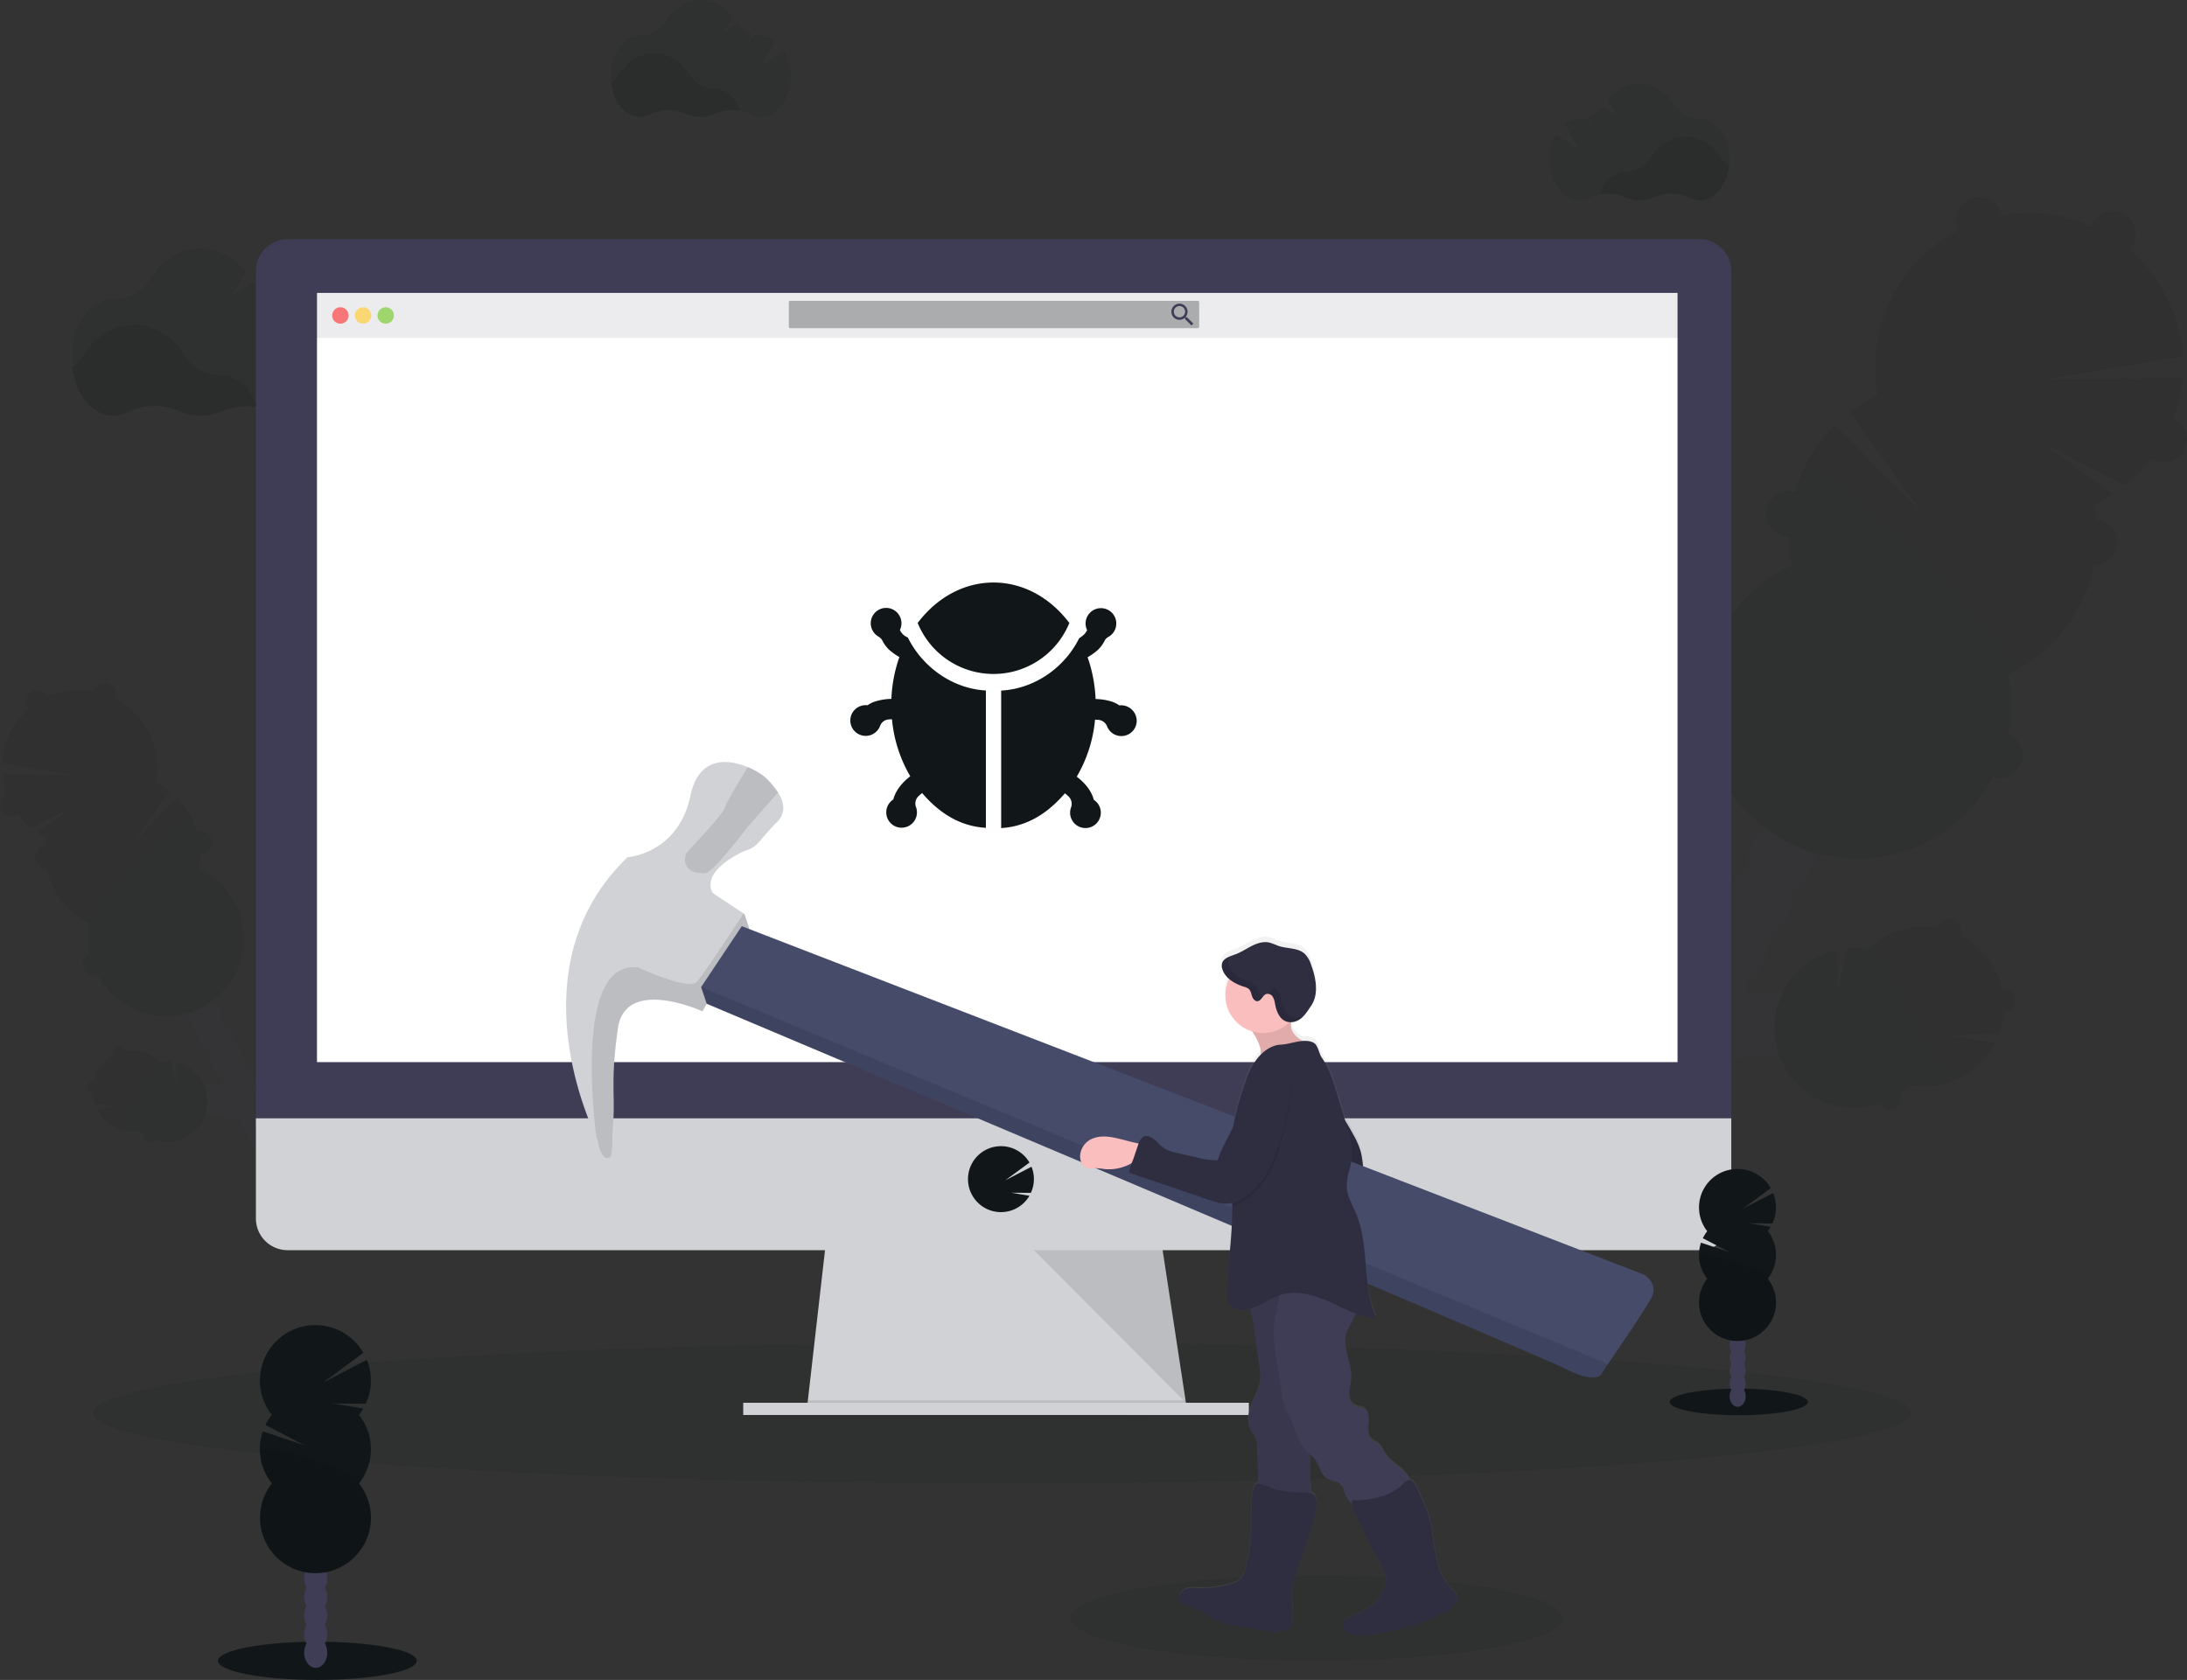 <svg xmlns="http://www.w3.org/2000/svg" data-name="Layer 1" width="1022.7" height="785.81">
  <rect width="100%" height="100%" fill="#333333" stroke="none"/>
  <defs>
    <linearGradient id="a" x1="678.2" y1="821.79" x2="678.2" y2="493.4" gradientTransform="rotate(-2.31 725.2 516.78)" gradientUnits="userSpaceOnUse">
      <stop offset="0" stop-color="gray" stop-opacity=".25"/>
      <stop offset=".54" stop-color="gray" stop-opacity=".12"/>
      <stop offset="1" stop-color="gray" stop-opacity=".1"/>
    </linearGradient>
  </defs>
  <ellipse cx="468.63" cy="660.88" rx="425" ry="33" fill="#111719" opacity=".1"/>
  <g opacity=".1">
    <path d="M845.05 472.84c-2.54-7.71-12.84-11.26-23-7.92a24.76 24.76 0 0 0-4.23 1.83c-.65-.18-1.32-.34-2-.46a22.42 22.42 0 0 0 .63-6.79 24.6 24.6 0 0 0 10.9-21.47 24.63 24.63 0 0 0 10.86-21.47 23.76 23.76 0 0 0 8.23-9.32c4.9-9.7 2.87-20.6-4.54-24.35s-17.4 1.08-22.3 10.78a23.69 23.69 0 0 0-2.63 12.15 24.63 24.63 0 0 0-10.86 21.47 24.63 24.63 0 0 0-10.86 21.47 24.64 24.64 0 0 0-10.9 21.48 23.76 23.76 0 0 0-8.23 9.32 25.46 25.46 0 0 0-2.08 5.74 21.18 21.18 0 0 0-4.44-4.73 25.38 25.38 0 0 0-1-4.5c-3.34-10.17-12.3-16.37-20-13.83s-11.26 12.83-7.92 23a23.07 23.07 0 0 0 7.56 11.08 25.38 25.38 0 0 0 1 4.5c1.94 5.9 5.77 10.46 10.15 12.75a23.23 23.23 0 0 0-.83 3.9 25.29 25.29 0 0 0-7.54 14.91 25.27 25.27 0 0 0-7.54 14.92 24.63 24.63 0 0 0-5 6.81c-4.91 9.7-2.88 20.61 4.53 24.35s17.4-1.07 22.31-10.78a24.62 24.62 0 0 0 2.5-8.09 25.29 25.29 0 0 0 7.54-14.91 25.27 25.27 0 0 0 7.54-14.92 25.21 25.21 0 0 0 7.45-14.91 25.21 25.21 0 0 0 7.56-14.94 24.11 24.11 0 0 0 3.39-4 23.46 23.46 0 0 0 12.27-.77 24.76 24.76 0 0 0 4.23-1.83 23.2 23.2 0 0 0 13.42-.48c10.13-3.31 16.36-12.27 13.83-19.99Z" fill="#3f3d56"/>
    <g opacity=".1">
      <path d="M827.12 442.44a21.5 21.5 0 0 1-3.44 2.75 23 23 0 0 1-1.11 8.43 26.18 26.18 0 0 0 2.1-3.43 24.64 24.64 0 0 0 2.45-7.75ZM837.98 420.97a21.5 21.5 0 0 1-3.44 2.75 23 23 0 0 1-1.11 8.43 25.65 25.65 0 0 0 2.1-3.44 24.85 24.85 0 0 0 2.45-7.74ZM813.35 412.98a21.91 21.91 0 0 1 .17-4.41 24.93 24.93 0 0 0-4.78 6.57 25.63 25.63 0 0 0-1.52 3.73 22.75 22.75 0 0 1 6.13-5.89ZM744.42 542.91a23.59 23.59 0 0 1 2.95-3.38 22.92 22.92 0 0 1 .87-4 25.09 25.09 0 0 0-2.29 3.71 25.59 25.59 0 0 0-1.53 3.67ZM751.96 528.01a23.59 23.59 0 0 1 2.95-3.38 23 23 0 0 1 .83-3.9 25.68 25.68 0 0 0-2.2 3.59 26.76 26.76 0 0 0-1.58 3.69ZM816.25 463.91a20.82 20.82 0 0 1-3.43 2.74 22.45 22.45 0 0 1-.63 6.79 18.75 18.75 0 0 1 2 .46 24.76 24.76 0 0 1 4.23-1.83c10.18-3.34 20.47.21 23 7.92a11.68 11.68 0 0 1 .32 6c3.35-3.94 4.74-8.74 3.3-13.14-2.54-7.71-12.84-11.26-23-7.92a24.76 24.76 0 0 0-4.23 1.83c-.65-.18-1.32-.34-2-.46.19-.8.33-1.59.44-2.39ZM740.7 550.4a25.09 25.09 0 0 0-2.29 3.71 26.56 26.56 0 0 0-1.54 3.74 24.48 24.48 0 0 1 3-3.4 22.92 22.92 0 0 1 .83-4.05ZM802.44 434.45a22 22 0 0 1 .17-4.41 24.93 24.93 0 0 0-4.78 6.57 25.63 25.63 0 0 0-1.52 3.73 22.75 22.75 0 0 1 6.13-5.89ZM786.75 522.01a24.29 24.29 0 0 1-1 4.38 26.67 26.67 0 0 0 2.09-3.44 25.49 25.49 0 0 0 1.63-4 24.23 24.23 0 0 1-2.72 3.06ZM771.67 551.83a24.15 24.15 0 0 1-1 4.38 25.65 25.65 0 0 0 2.1-3.44 26.47 26.47 0 0 0 1.63-4 23.57 23.57 0 0 1-2.73 3.06ZM779.21 536.91a24.11 24.11 0 0 1-1 4.38 26.67 26.67 0 0 0 2.14-3.38 25.49 25.49 0 0 0 1.63-4 24.23 24.23 0 0 1-2.77 3ZM794.29 507.1a24 24 0 0 1-1 4.37 25.89 25.89 0 0 0 2.09-3.43 25.48 25.48 0 0 0 1.64-4.07 23.22 23.22 0 0 1-2.73 3.13ZM744.92 469.39c7.72-2.53 16.68 3.66 20 13.83a25.68 25.68 0 0 1 1 4.51 21.18 21.18 0 0 1 4.44 4.73 25.53 25.53 0 0 1 2.08-5.75c.35-.68.73-1.33 1.12-2a21.07 21.07 0 0 0-4-4.18 25.38 25.38 0 0 0-1-4.5c-3.34-10.17-12.3-16.37-20-13.83-4.4 1.44-7.44 5.41-8.62 10.43a11.69 11.69 0 0 1 4.98-3.24ZM780.72 477.39a21.85 21.85 0 0 1 .18-4.4 24.73 24.73 0 0 0-4.79 6.57 25.07 25.07 0 0 0-1.52 3.72 23 23 0 0 1 6.13-5.89ZM791.58 455.91a21.85 21.85 0 0 1 .18-4.4 24.52 24.52 0 0 0-4.79 6.56 25.63 25.63 0 0 0-1.52 3.73 22.75 22.75 0 0 1 6.13-5.89ZM764.13 566.74a24.25 24.25 0 0 1-1 4.39 25.73 25.73 0 0 0 3.73-7.49 23.57 23.57 0 0 1-2.73 3.1Z"/>
    </g>
    <path d="M859.87 373.62a23.68 23.68 0 0 0 8.23-9.32c4.91-9.7 2.88-20.61-4.53-24.36s-17.4 1.08-22.31 10.79a23.68 23.68 0 0 0-2.62 12.18 24.63 24.63 0 0 0-10.86 21.47 23.61 23.61 0 0 0-8.23 9.32 24.69 24.69 0 0 0-1.51 3.69 20.85 20.85 0 0 1 10.77-8 12.24 12.24 0 0 0 15.54 7.84 20.85 20.85 0 0 1 0 13.41 25.48 25.48 0 0 0 2.08-3.4 23.68 23.68 0 0 0 2.62-12.15 24.57 24.57 0 0 0 10.86-21.47Z" fill="#3f3d56"/>
    <path d="M979.23 235.98a72 72 0 0 0 8.72-4.83l-32.33-23.62 38 19.57a72.13 72.13 0 0 0 27-50.31l-64.58.66 64.72-10.82a72 72 0 1 0-142.58 18.28 72.09 72.09 0 0 0-13.26 8l33.75 46.93-40.52-41.08a72.08 72.08 0 0 0-20.17 65.61 72 72 0 1 0 101.05 51.1 72 72 0 0 0 40.2-79.49Z" fill="#111719"/>
    <path d="M844.35 217.66a71.77 71.77 0 0 0-6.35 46.71 72 72 0 1 0 101.05 51.1c14.13-6.56-91.08-105.02-94.7-97.81Z" opacity=".1"/>
    <circle cx="925.49" cy="102.72" r="10.69" fill="#111719"/>
    <circle cx="987.93" cy="109.58" r="10.69" fill="#111719"/>
    <circle cx="1012.01" cy="205.64" r="10.69" fill="#111719"/>
    <circle cx="979.51" cy="253.61" r="10.69" fill="#111719"/>
    <circle cx="935.11" cy="353.24" r="10.69" fill="#111719"/>
    <circle cx="935.11" cy="353.24" r="10.69" opacity=".1"/>
    <circle cx="836.39" cy="240.4" r="10.69" fill="#111719"/>
    <circle cx="836.39" cy="240.4" r="10.69" opacity=".1"/>
    <path d="M824.99 416.23c-7.11-3.59-9.26-13.76-5.11-23.14-.22.38-.43.77-.63 1.18-4.91 9.7-2.88 20.6 4.53 24.35s17.4-1.08 22.3-10.78c.21-.4.39-.81.57-1.21-5.09 8.91-14.56 13.2-21.66 9.6ZM814.43 437.11c-7.1-3.59-9.26-13.76-5.1-23.15-.22.39-.44.78-.64 1.18-4.91 9.7-2.88 20.61 4.53 24.35s17.4-1.07 22.31-10.78c.2-.4.39-.8.57-1.21-5.1 8.91-14.56 13.2-21.67 9.61ZM803.87 457.98c-7.1-3.59-9.26-13.76-5.1-23.14-.22.38-.44.77-.64 1.18-4.91 9.7-2.87 20.6 4.54 24.35s17.39-1.08 22.3-10.78c.2-.4.39-.81.57-1.21-5.09 8.91-14.56 13.2-21.67 9.6ZM793.35 478.91c-7.11-3.59-9.26-13.76-5.11-23.14-.22.38-.43.77-.64 1.17-4.9 9.7-2.87 20.61 4.54 24.36s17.4-1.08 22.3-10.79c.21-.4.39-.8.57-1.21-5.12 8.86-14.59 13.15-21.66 9.61ZM782.76 499.73c-7.11-3.59-9.26-13.76-5.11-23.14-.22.38-.43.77-.63 1.18-4.91 9.7-2.88 20.6 4.53 24.35s17.4-1.08 22.31-10.78c.2-.4.39-.81.57-1.21-5.08 8.91-14.57 13.2-21.67 9.6ZM772.2 520.61c-7.1-3.59-9.26-13.76-5.1-23.14-.22.38-.44.77-.64 1.17-4.91 9.7-2.88 20.61 4.54 24.36s17.35-1.09 22.35-10.79c.2-.4.39-.8.57-1.21-5.15 8.91-14.57 13.2-21.72 9.61ZM761.64 541.48c-7.1-3.59-9.26-13.76-5.1-23.14-.22.39-.43.77-.64 1.18-4.9 9.7-2.87 20.6 4.54 24.35s17.4-1.08 22.3-10.78c.21-.4.39-.81.57-1.21-5.09 8.91-14.56 13.2-21.67 9.6ZM751.09 562.36c-7.11-3.59-9.26-13.76-5.11-23.14q-.33.57-.63 1.17c-4.91 9.7-2.88 20.61 4.53 24.36s17.4-1.08 22.31-10.79c.2-.4.38-.8.56-1.21-5.09 8.91-14.56 13.16-21.66 9.61Z" opacity=".1"/>
    <path d="M744.15 576.08c-7.1-3.6-9.26-13.76-5.1-23.15-.22.39-.44.78-.64 1.18-4.91 9.7-2.88 20.61 4.53 24.35s17.4-1.07 22.31-10.78c.2-.4.39-.8.57-1.21-5.1 8.91-14.57 13.2-21.67 9.61Z" opacity=".1"/>
    <path d="M934.94 483.17a37.4 37.4 0 0 0 2-9.79 5.34 5.34 0 1 0-.81-10.62 37.31 37.31 0 0 0-19.64-25.31 5.34 5.34 0 1 0-9.54-4.82 5 5 0 0 0-.48 1.43 37.49 37.49 0 0 0-32.87 9.85 37.64 37.64 0 0 0-9.82-.29l-4.33 19.71-.26-19a37.42 37.42 0 1 0 20 72 5.28 5.28 0 0 0 2.25 2.16 5.34 5.34 0 0 0 7.32-6.88 37.35 37.35 0 0 0 4.8-3.92 37.45 37.45 0 0 0 39.31-19.83l-20.15-3.39Z" fill="#111719"/>
    <path d="M903.81 492.74c-7.44-9.82-12-21.45-17.25-32.61a136.38 136.38 0 0 0-7.07-13.36l-3.94-4.59c-.66.56-1.32 1.14-2 1.75a37.64 37.64 0 0 0-9.82-.29l-4.33 19.71-.26-19a37.42 37.42 0 1 0 20 72 5.28 5.28 0 0 0 2.25 2.16 5.34 5.34 0 0 0 7.32-6.88 37.35 37.35 0 0 0 4.8-3.92 37.49 37.49 0 0 0 22.44-3.32 52.71 52.71 0 0 1-12.14-11.65Z" opacity=".1"/>
    <path d="M772.06 450.54a5.34 5.34 0 0 0-4.78-7.75 37.37 37.37 0 0 0-11.7-20.83 37.52 37.52 0 0 0 1.1-11.7l-19.65-3.35 19.08-1.2a38 38 0 0 0-1.41-5.28 5.46 5.46 0 0 0 1.76-2 5.35 5.35 0 0 0-6.59-7.44 37.42 37.42 0 0 0-66.79 30.92 5.25 5.25 0 0 0-2.66 2.5 5.34 5.34 0 0 0 6.75 7.37 37.53 37.53 0 0 0 7.09 8.65 37.4 37.4 0 0 0 1.74 23.76l26.35-6.84-23.5 12.36a37.42 37.42 0 0 0 68.91-16.26 5.33 5.33 0 0 0 4.3-2.91Z" fill="#111719"/>
    <path d="M772.06 450.54a5.34 5.34 0 0 0-4.78-7.75 37.37 37.37 0 0 0-11.7-20.83c.16-.63.3-1.25.42-1.88a13.18 13.18 0 0 0-1.93 1.71c-3.55 3.89-5.37 9.12-8.88 13.05-4.14 4.64-10.34 7.06-16.53 7.71s-12.42-.3-18.53-1.49c-5.06-1-10.19-2.16-15.32-1.67-.5 0-1 .11-1.46.19l.91.86A37.4 37.4 0 0 0 696 464.2l26.35-6.85-23.5 12.36a37.42 37.42 0 0 0 68.91-16.26 5.33 5.33 0 0 0 4.3-2.91Z" opacity=".1"/>
  </g>
  <g opacity=".1">
    <path d="M89.49 511.24c1.28-3.89 6.47-5.68 11.59-4a12.78 12.78 0 0 1 2.13.92c.33-.09.67-.17 1-.23a11.26 11.26 0 0 1-.32-3.42 12.46 12.46 0 0 1-5.47-10.82 11.92 11.92 0 0 1-4.14-4.69 12 12 0 0 1-1.33-6.12 12 12 0 0 1-4.14-4.7c-2.46-4.88-1.46-10.37 2.29-12.27s8.77.55 11.24 5.43a12 12 0 0 1 1.32 6.13 12.37 12.37 0 0 1 5.47 10.81 12.4 12.4 0 0 1 5.47 10.82 12.37 12.37 0 0 1 5.47 10.81 12 12 0 0 1 4.15 4.7 12.66 12.66 0 0 1 1 2.9 10.66 10.66 0 0 1 2.23-2.39 12.58 12.58 0 0 1 .52-2.27c1.69-5.12 6.2-8.24 10.09-7s5.67 6.47 4 11.59a11.67 11.67 0 0 1-3.81 5.59 12.67 12.67 0 0 1-.52 2.26 11.1 11.1 0 0 1-5.11 6.42 12.84 12.84 0 0 1 .42 2 12.57 12.57 0 0 1 2.53 3.43 12.32 12.32 0 0 1 1.26 4.08 12.55 12.55 0 0 1 2.54 3.43 12.39 12.39 0 0 1 1.26 4.08 12.45 12.45 0 0 1 2.54 3.44c2.47 4.88 1.45 10.38-2.28 12.26s-8.77-.54-11.24-5.43a12.48 12.48 0 0 1-1.26-4.08 12.7 12.7 0 0 1-3.8-7.51 12.7 12.7 0 0 1-3.8-7.51 12.6 12.6 0 0 1-2.54-3.43 12.73 12.73 0 0 1-1.26-4.08 12.57 12.57 0 0 1-2.53-3.43 12.32 12.32 0 0 1-1.26-4.08 11.63 11.63 0 0 1-1.71-2 11.9 11.9 0 0 1-6.18-.38 13.29 13.29 0 0 1-2.14-.93 11.61 11.61 0 0 1-6.75-.24c-5.07-1.69-8.2-6.2-6.93-10.09Z" fill="#3f3d56"/>
    <g opacity=".1">
      <path d="M98.52 495.91a10.72 10.72 0 0 0 1.74 1.39 11.31 11.31 0 0 0 .56 4.24 11.93 11.93 0 0 1-1.06-1.73 12.46 12.46 0 0 1-1.24-3.9ZM93.05 485.11a11.21 11.21 0 0 0 1.74 1.38 11.39 11.39 0 0 0 .56 4.25 12.7 12.7 0 0 1-2.3-5.63ZM105.48 481.08a11.11 11.11 0 0 0-.08-2.22 12.66 12.66 0 0 1 2.41 3.31 13 13 0 0 1 .76 1.88 11.42 11.42 0 0 0-3.09-2.97ZM140.18 546.54a11.65 11.65 0 0 0-1.48-1.7 12.4 12.4 0 0 0-.44-2 13.23 13.23 0 0 1 1.15 1.86 13 13 0 0 1 .77 1.84ZM136.35 539.03a11.65 11.65 0 0 0-1.48-1.7 11.75 11.75 0 0 0-.42-2 12.67 12.67 0 0 1 1.88 3.68ZM104 506.75a10.11 10.11 0 0 0 1.73 1.37 10.9 10.9 0 0 0 .32 3.42 10 10 0 0 0-1 .23 13.26 13.26 0 0 0-2.14-.92c-5.12-1.68-10.31.11-11.58 4a5.82 5.82 0 0 0-.17 3 6.93 6.93 0 0 1-1.66-6.61c1.28-3.89 6.47-5.68 11.59-4a12.78 12.78 0 0 1 2.13.92c.33-.09.67-.17 1-.23a10.32 10.32 0 0 1-.22-1.18ZM142.06 550.31a12.79 12.79 0 0 1 1.15 1.87 13 13 0 0 1 .77 1.88 11.74 11.74 0 0 0-1.48-1.71 12.4 12.4 0 0 0-.44-2.04ZM110.95 491.91a11.08 11.08 0 0 0-.08-2.22 12.49 12.49 0 0 1 2.41 3.31 12.87 12.87 0 0 1 .76 1.87 11.38 11.38 0 0 0-3.09-2.96ZM118.86 536.01a11.94 11.94 0 0 0 .49 2.2 12.63 12.63 0 0 1-1.88-3.77 11.72 11.72 0 0 0 1.39 1.57ZM126.45 551.03a12.66 12.66 0 0 0 .5 2.2 11.93 11.93 0 0 1-1.06-1.73 12.88 12.88 0 0 1-.82-2 13 13 0 0 0 1.38 1.53ZM122.66 543.52a11.94 11.94 0 0 0 .49 2.2 12.88 12.88 0 0 1-1.06-1.73 12.6 12.6 0 0 1-.82-2 11.72 11.72 0 0 0 1.39 1.53ZM115.06 528.49a11.86 11.86 0 0 0 .49 2.21 12.44 12.44 0 0 1-1-1.73 12.23 12.23 0 0 1-.83-2 11.13 11.13 0 0 0 1.34 1.52ZM139.93 509.5c-3.89-1.28-8.4 1.84-10.08 7a12.58 12.58 0 0 0-.52 2.27 10.63 10.63 0 0 0-2.24 2.38 12.83 12.83 0 0 0-1.05-2.9 14.1 14.1 0 0 0-.56-1 10.63 10.63 0 0 1 2-2.1 12.58 12.58 0 0 1 .52-2.27c1.69-5.12 6.2-8.24 10.09-7a6.93 6.93 0 0 1 4.34 5.26 5.93 5.93 0 0 0-2.5-1.64ZM121.89 513.53a11.11 11.11 0 0 0-.08-2.22 12.49 12.49 0 0 1 2.41 3.31 13 13 0 0 1 .76 1.88 11.28 11.28 0 0 0-3.09-2.97ZM116.42 502.71a11.13 11.13 0 0 0-.08-2.22 12.83 12.83 0 0 1 2.41 3.31 13 13 0 0 1 .76 1.88 11.42 11.42 0 0 0-3.09-2.97ZM130.25 558.54a11.9 11.9 0 0 0 .5 2.21 12.61 12.61 0 0 1-1.06-1.74 12.88 12.88 0 0 1-.82-2 13 13 0 0 0 1.38 1.53Z"/>
    </g>
    <path d="M82.02 461.25a11.92 11.92 0 0 1-4.14-4.69c-2.47-4.89-1.45-10.38 2.28-12.27s8.77.54 11.24 5.43a11.93 11.93 0 0 1 1.32 6.12 12.4 12.4 0 0 1 5.47 10.82 12 12 0 0 1 4.15 4.69 13.23 13.23 0 0 1 .76 1.86 10.57 10.57 0 0 0-5.43-4 6.16 6.16 0 0 1-7.83 4 10.52 10.52 0 0 0 0 6.75 13.19 13.19 0 0 1-1-1.71 12 12 0 0 1-1.33-6.12 12.43 12.43 0 0 1-5.47-10.82Z" fill="#3f3d56"/>
    <path d="M21.9 391.91a36.81 36.81 0 0 1-4.39-2.43l16.28-11.9-19.14 9.85a36.34 36.34 0 0 1-13.59-25.34l32.54.34-32.61-5.46a36.29 36.29 0 1 1 71.81 9.2 36.73 36.73 0 0 1 6.68 4l-17 23.64 20.41-20.68a36.32 36.32 0 0 1 10.16 33.05 36.29 36.29 0 1 1-50.9 25.74 36.28 36.28 0 0 1-20.25-40Z" fill="#111719"/>
    <path d="M89.85 382.69a36.12 36.12 0 0 1 3.2 23.53 36.29 36.29 0 1 1-50.9 25.74c-7.13-3.31 45.87-52.9 47.7-49.27Z" opacity=".1"/>
    <circle cx="48.97" cy="324.78" r="5.39" fill="#111719"/>
    <circle cx="17.51" cy="328.24" r="5.39" fill="#111719"/>
    <circle cx="5.39" cy="376.63" r="5.39" fill="#111719"/>
    <circle cx="21.76" cy="400.8" r="5.39" fill="#111719"/>
    <circle cx="44.12" cy="450.99" r="5.39" fill="#111719"/>
    <circle cx="44.12" cy="450.99" r="5.39" opacity=".1"/>
    <circle cx="93.85" cy="394.14" r="5.39" fill="#111719"/>
    <circle cx="93.85" cy="394.14" r="5.39" opacity=".1"/>
    <path d="M99.6 482.72c3.58-1.81 4.66-6.93 2.57-11.66l.32.59c2.47 4.89 1.45 10.38-2.29 12.27s-8.76-.54-11.23-5.43l-.29-.61c2.57 4.49 7.34 6.65 10.92 4.84ZM104.91 493.24c3.58-1.81 4.67-6.94 2.58-11.66l.32.59c2.47 4.89 1.45 10.38-2.29 12.27s-8.76-.54-11.23-5.43c-.11-.2-.2-.41-.29-.61 2.57 4.51 7.35 6.65 10.91 4.84ZM110.23 503.75c3.58-1.81 4.67-6.93 2.57-11.66l.33.6c2.47 4.88 1.44 10.38-2.29 12.26s-8.76-.54-11.23-5.43c-.11-.2-.2-.4-.29-.61 2.56 4.49 7.33 6.65 10.91 4.84ZM115.55 514.27c3.58-1.81 4.67-6.93 2.57-11.66l.32.59c2.48 4.89 1.45 10.38-2.28 12.27s-8.77-.54-11.24-5.43l-.28-.61c2.56 4.48 7.33 6.65 10.91 4.84ZM120.87 524.78c3.58-1.81 4.66-6.93 2.57-11.65l.32.59c2.47 4.89 1.45 10.38-2.28 12.27s-8.77-.55-11.24-5.43l-.29-.61c2.57 4.48 7.34 6.64 10.92 4.83ZM126.19 535.3c3.58-1.81 4.66-6.93 2.57-11.66l.32.59c2.47 4.89 1.45 10.38-2.28 12.27s-8.77-.54-11.24-5.43l-.29-.61c2.57 4.45 7.34 6.65 10.92 4.84ZM131.51 545.82c3.57-1.81 4.66-6.94 2.57-11.66l.32.59c2.47 4.89 1.45 10.38-2.29 12.27s-8.76-.55-11.23-5.43l-.29-.61c2.57 4.48 7.34 6.65 10.92 4.84ZM136.82 556.33c3.58-1.81 4.67-6.93 2.57-11.66l.33.6c2.47 4.88 1.44 10.38-2.29 12.26s-8.76-.54-11.23-5.43c-.11-.2-.2-.4-.29-.61 2.57 4.49 7.33 6.65 10.91 4.84Z" opacity=".1"/>
    <path d="M140.35 563.24c3.58-1.81 4.66-6.93 2.57-11.66.11.2.22.39.32.6 2.47 4.88 1.45 10.38-2.28 12.26s-8.77-.54-11.24-5.43l-.29-.61c2.54 4.51 7.31 6.65 10.92 4.84Z" opacity=".1"/>
    <path d="M44.21 516.44a18.57 18.57 0 0 1-1-4.93 2.69 2.69 0 1 1 .41-5.35 18.82 18.82 0 0 1 9.89-12.75 2.7 2.7 0 1 1 4.81-2.43 2.44 2.44 0 0 1 .24.72 18.92 18.92 0 0 1 16.56 5 18.68 18.68 0 0 1 5-.14l2.18 9.92.05-9.57a18.85 18.85 0 1 1-10.08 36.29 2.76 2.76 0 0 1-1.13 1.09 2.7 2.7 0 0 1-3.7-3.47 18.84 18.84 0 0 1-2.41-2 18.87 18.87 0 0 1-19.8-10l10.15-1.71Z" fill="#111719"/>
    <path d="M59.89 521.26c3.75-5 6.05-10.8 8.69-16.42a66.7 66.7 0 0 1 3.56-6.74l2-2.31 1 .88a18.68 18.68 0 0 1 5-.14l2.18 9.92.03-9.54a18.85 18.85 0 1 1-10.08 36.29 2.76 2.76 0 0 1-1.13 1.09 2.7 2.7 0 0 1-3.7-3.47 18.84 18.84 0 0 1-2.41-2 19 19 0 0 1-11.31-1.67 26.59 26.59 0 0 0 6.17-5.89Z" opacity=".1"/>
    <path d="M126.26 500a2.68 2.68 0 0 1 1.19-3.61 2.64 2.64 0 0 1 1.22-.29 18.85 18.85 0 0 1 5.89-10.5 18.71 18.71 0 0 1-.55-5.89l9.89-1.66-9.61-.61a18.65 18.65 0 0 1 .72-2.66 2.64 2.64 0 0 1-.89-1 2.7 2.7 0 0 1 3.32-3.75 18.63 18.63 0 0 1 6.87-5.93 18.84 18.84 0 0 1 26.77 21.5 2.69 2.69 0 0 1 .16 4.87 2.7 2.7 0 0 1-2.22.1 18.74 18.74 0 0 1-3.57 4.34 18.9 18.9 0 0 1-.87 12l-13.23-3.48 11.83 6.23a18.86 18.86 0 0 1-32.83-1.54 19.11 19.11 0 0 1-1.94-6.65 2.67 2.67 0 0 1-2.15-1.47Z" fill="#111719"/>
    <path d="M126.26 500a2.68 2.68 0 0 1 1.19-3.61 2.64 2.64 0 0 1 1.22-.29 18.85 18.85 0 0 1 5.89-10.5c-.08-.31-.15-.63-.21-.94a7.27 7.27 0 0 1 1 .86c1.79 2 2.71 4.59 4.47 6.57a12.91 12.91 0 0 0 8.33 3.89 31.54 31.54 0 0 0 9.33-.75 27.35 27.35 0 0 1 7.72-.85l.74.1-.46.43a18.9 18.9 0 0 1-.87 12l-13.26-3.48 11.83 6.23a18.86 18.86 0 0 1-32.83-1.54 19.11 19.11 0 0 1-1.94-6.65 2.67 2.67 0 0 1-2.15-1.47Z" opacity=".1"/>
  </g>
  <path d="M346.35 51.91a20.23 20.23 0 0 0-11.74 1.28 17.32 17.32 0 0 1-14.1 0 19.76 19.76 0 0 0-16.58.33 10.28 10.28 0 0 1-4.77 1.19c-6.72 0-12.31-6.77-13.47-15.7a13.07 13.07 0 0 0 3.36-3.62c3.94-6.35 10-10.43 16.89-10.43s12.89 4 16.83 10.31a13 13 0 0 0 11.16 6.14h.18c5.3-.03 9.93 4.26 12.24 10.5Z" fill="#111719" opacity=".1"/>
  <path d="m366.77 23.91-10.86 6.89 6.59-12a10.74 10.74 0 0 0-6.57-2.34h-.17a12.89 12.89 0 0 1-2.25-.17l-3.69 2.34 1.58-2.87a13.19 13.19 0 0 1-6.44-4.85l-6.61 4.13 4.16-7.57C338.66 2.84 333.46 0 327.75 0c-6.85 0-13 4.08-16.9 10.43a12.62 12.62 0 0 1-11.17 6h-.33c-7.56 0-13.7 8.57-13.7 19.16s6.14 19.15 13.7 19.15a10.28 10.28 0 0 0 4.77-1.19 19.72 19.72 0 0 1 16.58-.32 17.37 17.37 0 0 0 14.1 0 19.75 19.75 0 0 1 16.43.32 10.35 10.35 0 0 0 4.72 1.16c7.57 0 13.7-8.57 13.7-19.15a24.36 24.36 0 0 0-2.88-11.65ZM120.35 190.45a29 29 0 0 0-16.77 1.82 24.71 24.71 0 0 1-20.14-.05 28.22 28.22 0 0 0-23.68.47 14.75 14.75 0 0 1-6.82 1.7c-9.6 0-17.59-9.67-19.25-22.43a18.41 18.41 0 0 0 4.8-5.17c5.63-9.07 14.35-14.9 24.14-14.9s18.4 5.76 24 14.73a18.52 18.52 0 0 0 16 8.77h.25c7.58-.01 14.2 6.12 17.47 15.06Z" fill="#111719" opacity=".1"/>
  <path d="m149.55 150.4-15.52 9.84 9.42-17.13a15.34 15.34 0 0 0-9.39-3.35h-.25a18.16 18.16 0 0 1-3.22-.24l-5.24 3.39 2.26-4.1a18.7 18.7 0 0 1-9.2-7l-9.42 6 5.93-10.9c-5.51-6.61-12.93-10.66-21.09-10.66-9.79 0-18.51 5.82-24.14 14.89a18.05 18.05 0 0 1-16 8.61h-.53c-10.81 0-19.57 12.25-19.57 27.37s8.76 27.37 19.57 27.37a14.61 14.61 0 0 0 6.82-1.71 28.22 28.22 0 0 1 23.68-.46 24.71 24.71 0 0 0 20.14.05 28.25 28.25 0 0 1 23.48.45 14.65 14.65 0 0 0 6.74 1.67c10.81 0 19.57-12.26 19.57-27.37a34.76 34.76 0 0 0-4.04-16.72ZM747.97 90.91a20.24 20.24 0 0 1 11.74 1.28 17.29 17.29 0 0 0 14.09 0 19.76 19.76 0 0 1 16.58.33 10.31 10.31 0 0 0 4.77 1.19c6.72 0 12.32-6.77 13.48-15.7a12.93 12.93 0 0 1-3.36-3.62c-3.92-6.37-10.05-10.48-16.92-10.48s-12.88 4-16.82 10.31a13 13 0 0 1-11.18 6.17h-.17c-5.32-.01-9.96 4.28-12.21 10.52Z" fill="#111719" opacity=".1"/>
  <path d="m727.49 62.91 10.86 6.87-6.6-12a10.76 10.76 0 0 1 6.57-2.34h.18a13 13 0 0 0 2.25-.17l3.68 2.34-1.58-2.87a13.21 13.21 0 0 0 6.5-4.83l6.59 4.18-4.17-7.57c3.86-4.63 9-7.47 14.77-7.47 6.85 0 13 4.08 16.9 10.43a12.61 12.61 0 0 0 11.17 6h.36c7.57 0 13.7 8.57 13.7 19.16s-6.13 19.15-13.7 19.15a10.34 10.34 0 0 1-4.77-1.19 19.72 19.72 0 0 0-16.58-.32 17.35 17.35 0 0 1-14.09 0 19.77 19.77 0 0 0-16.44.32 10.32 10.32 0 0 1-4.72 1.16c-7.56 0-13.7-8.57-13.7-19.15a24.36 24.36 0 0 1 2.82-11.7Z" fill="#111719" opacity=".1"/>
  <ellipse cx="615.63" cy="756.88" rx="115" ry="20" fill="#111719" opacity=".1"/>
  <path fill="#d0d2d5" d="m555.44 661.88-178.19-2.29.53-4.57 8.61-75.39h156.49l11.51 75.39.88 5.72.17 1.14z"/>
  <path opacity=".1" d="M555.27 660.74h-88.92l-89.1-1.15.53-4.57h176.61l.88 5.72z"/>
  <path fill="#d0d2d5" d="M347.55 656.17H584v5.71H347.55z"/>
  <path d="M809.59 126.83a14.87 14.87 0 0 0-14.8-14.92H134.47a14.87 14.87 0 0 0-14.8 14.94V527.1h689.92Z" fill="#3f3d56"/>
  <path d="M119.67 523.1v46.88a14.8 14.8 0 0 0 14.8 14.8h660.32a14.8 14.8 0 0 0 14.8-14.8V523.1Z" fill="#d0d2d5"/>
  <path fill="#fff" d="M148.23 137.01h636.23v359.81H148.23z"/>
  <path d="M468.06 566.99a15.4 15.4 0 0 0 12.13-5.89 16.06 16.06 0 0 0 1.2-1.76l-8.47-1.43 9.15.06a15.42 15.42 0 0 0 .29-12.21l-12.27 6.36 11.32-8.32a15.42 15.42 0 1 0-25.47 17.26 15.4 15.4 0 0 0 12.12 5.93Z" fill="#111719"/>
  <path opacity=".1" d="m483.48 584.77 71.09 71.4-10.91-71.4h-60.18z"/>
  <path fill="#444053" opacity=".1" d="M147.73 137.05h636.92v21.02H147.73z"/>
  <rect x="368.87" y="140.71" width="191.9" height="12.79" rx=".58" fill="#111719" opacity=".3"/>
  <path d="M555.07 148.43h-.47l-.17-.15a3.89 3.89 0 0 0 .9-2.49 3.78 3.78 0 1 0-3.77 3.81 3.9 3.9 0 0 0 2.49-.91l.17.15v.47l2.93 2.93.87-.88Zm-3.51 0a2.64 2.64 0 1 1 2.63-2.64 2.62 2.62 0 0 1-2.63 2.64Z" fill="#3f3d56"/>
  <circle cx="159.18" cy="147.56" r="3.85" fill="#fa5959" opacity=".8"/>
  <circle cx="169.77" cy="147.56" r="3.85" fill="#fed253" opacity=".8"/>
  <circle cx="180.37" cy="147.56" r="3.85" fill="#8ccf4d" opacity=".8"/>
  <path d="M500.05 291.4c-8.73-11.6-21.38-18.92-35.46-18.92s-26.73 7.32-35.46 18.92a38.39 38.39 0 0 0 8.4 12.65 38.28 38.28 0 0 0 62.52-12.65Z" fill="#111719"/>
  <path d="M424.52 298.19a9.17 9.17 0 0 1-1.76-1 7.06 7.06 0 0 1-1.94-2.51 7.18 7.18 0 1 0-11.72 1.74 8 8 0 0 0 1.7 1.37 4.94 4.94 0 0 1 1.91 2 14.44 14.44 0 0 0 3.32 4.36 29 29 0 0 0 4.55 3.2 66.31 66.31 0 0 0-3.74 19.56 27.05 27.05 0 0 0-7.62 1.23 12.29 12.29 0 0 0-3.53 1.76 8.48 8.48 0 0 0-.87-.06 7.19 7.19 0 1 0 6.73 9.72 4.59 4.59 0 0 1 3.71-3 16.75 16.75 0 0 1 1.85-.12 64.4 64.4 0 0 0 8.55 26.67c-4.24 3.29-6.85 6.88-7.95 10.86a3 3 0 0 0-.57.41 6.81 6.81 0 0 0-.84.78 7.18 7.18 0 1 0 12.05 2.35 4.71 4.71 0 0 1 1.17-5.08c.48-.45 1-.93 1.7-1.46 8.11 9.47 17.76 15.54 29.81 16.26v-64.25c-15.93-.87-29.81-11.24-36.51-24.79Zm99.83 31.72a7.93 7.93 0 0 0-.87.06 13.56 13.56 0 0 0-3.53-1.76 26.86 26.86 0 0 0-7.62-1.23 67.76 67.76 0 0 0-3.74-19.55 29 29 0 0 0 4.55-3.2 15.58 15.58 0 0 0 3.44-4.57 4.22 4.22 0 0 1 1.77-1.75 7.18 7.18 0 1 0-10-3.17 6.82 6.82 0 0 1-1.94 2.51 18.85 18.85 0 0 1-1.76 1.29c-6.7 13.54-20.57 23.62-36.48 24.49v64.31c12-.72 21.71-6.82 29.81-16.26.63.5 1.16.95 1.61 1.37a4.86 4.86 0 0 1 1.26 5.23 7.18 7.18 0 1 0 12.08-2.33 6.81 6.81 0 0 0-.84-.78c-.33-.26-.57-.41-.57-.41-1.1-4-3.7-7.57-8-10.86a64.4 64.4 0 0 0 8.55-26.67 15.9 15.9 0 0 1 1.77.12 4.8 4.8 0 0 1 3.85 3 7.18 7.18 0 0 0 13.85-2.18 7.29 7.29 0 0 0-7.19-7.66Z" fill="#111719"/>
  <path d="M769.65 802.31a9.56 9.56 0 0 0-2.17-2.41c-4.37-4.13-6.4-10.19-7.48-16.13s-1.39-12-3.12-17.81a58.74 58.74 0 0 0-3.52-8.67c-1-2.14-2.26-6.33-4.09-7.83a2.7 2.7 0 0 0-1.26-.61 14.85 14.85 0 0 0-3.62-4.82c-2.86-2.59-6.35-4.65-8.26-8a18 18 0 0 0-1.93-3.29c-1.29-1.42-3.33-2-4.52-3.5-1.55-1.94-1.2-4.72-1-7.19s0-5.43-2.14-6.73c-1.28-.79-2.93-.71-4.26-1.41-2-1-2.79-3.52-2.75-5.77s.74-4.44.92-6.69c.56-7.16-4.16-14.28-2.34-21.22.69-2.63 2.27-4.91 3.44-7.36a15.37 15.37 0 0 0 1-2.54 35.73 35.73 0 0 0 9.74 2.35c-5.51-12.36-4.11-26.72-6.68-40l.33-.45a20.84 20.84 0 0 0 4.22-11.86c0-4.94-2.31-9.56-3.35-14.4-.89-4.11-.85-8.41-2-12.45a37.65 37.65 0 0 0-3.16-7.22q-1.87-3.47-3.93-6.83l-3.85-12.72c-1.8-5.95-3.65-12-7.15-17.14-1.28-1.88-1.67-5.7-3.64-6.84a8.81 8.81 0 0 0-5.2-.91c-2.78-1.56-5.22-3.81-5.57-6.89a6.68 6.68 0 0 1 .2-2h.34c4.4-.4 6.63-4.28 8.92-7.68 3.7-5.5 2.29-12.94 0-19.2a13 13 0 0 0-3-5.29c-3.21-3-8.29-2.34-12.43-3.79-1.39-.48-2.69-1.21-4.11-1.55-2.75-.64-5.63.26-8.15 1.53s-4.87 2.91-7.51 3.91-5.9 1.79-6.55 4.5a5 5 0 0 0 .22 2.73 10.18 10.18 0 0 0 3.09 4.46 17.81 17.81 0 0 0 10.87 24.82 51.01 51.01 0 0 1 2.12 3.73c1.16 2.24 2.14 4.88 1.74 7.28a22.45 22.45 0 0 0-2 2.45c-2.87 4-4.5 8.69-6 13.37a141.65 141.65 0 0 0-4.83 18.27c-2.44 5.19-5.42 10.15-7.19 15.6a35.21 35.21 0 0 1-9.38-1.26l-8.44-1.91c-2.94-.67-6-1.39-8.3-3.33-1.22-1-2.17-2.33-3.41-3.32s-3.73-2.15-5.09-1.33a4 4 0 0 0-.69.53c-1.24-2.51-2.42-5-3.86-7.43-2.07-3.4-5.15-6.51-9.05-7.16a9.21 9.21 0 0 0-6.79 1.58c-2.28 1.62-3.71 5-2 7.28a13.29 13.29 0 0 0 1.39 1.42 29.2 29.2 0 0 1 3.09 4.29 21.91 21.91 0 0 0 13.49 8.76l-.35 1c-.71 2.08-2.22 4.59-1.84 6.75l37.54 12.85a23.13 23.13 0 0 0 7.56 1.67 12.21 12.21 0 0 0 3-.4v2c.1 13.19-2 26.29-2.39 39.47-.07 2.41 0 5 1.52 6.88 1.7 2.06 4.72 2.47 7.35 2q.95-.16 1.86-.42a69.33 69.33 0 0 1 1.92 10.11l2.48 17.86a27.14 27.14 0 0 1 .39 5.54c-.29 4.19-2.5 7.94-4.1 11.81s-2.55 8.5-.45 12.12c.66 1.12 1.57 2.07 2.16 3.23a13.14 13.14 0 0 1 1 5.68q.23 8.08.44 16.18a1.83 1.83 0 0 0-1.26.25c-2.08 1.62-1.85 9.33-2 11.72-.16 4 0 8.08-.22 12.12a72.22 72.22 0 0 1-2.61 16.09 10.29 10.29 0 0 1-2.29 4.61 9.74 9.74 0 0 1-4.07 2.11 46.49 46.49 0 0 1-15.41 2.1c-2.11-.07-4.31-.27-6.27.53s-3.54 3-2.83 5c.61 1.68 2.46 2.48 4.13 3.11a65.53 65.53 0 0 1 11 5.06 29.74 29.74 0 0 0 4.25 2.41 21.91 21.91 0 0 0 4.38 1.08l17.73 3.06c3.63.62 8 1 10.31-2 1.25-1.62 1.43-3.82 1.37-5.88-.1-4-.9-8.07-.38-12.07a37.14 37.14 0 0 1 1.86-6.93q2.65-7.87 5.32-15.73c1.78-5.26 3.58-10.57 4.27-16.09.25-2 .23-4.28-1.3-5.53a3.54 3.54 0 0 0-1.32-.68c-.06-4.82-.69-9.65-.42-14.47.07-1.2.19-2.4.29-3.61a17.61 17.61 0 0 1 2.47 2.92c1.71 2.68 2.34 6.22 4.95 8 2.22 1.52 5.51 1.44 7.07 3.64a10.26 10.26 0 0 1 1.12 2.71 19.32 19.32 0 0 0 4 6.35 32 32 0 0 0 2.47 6.34l4.4 9.31a108.59 108.59 0 0 0 5 9.77 27.55 27.55 0 0 1 3.35 6.46c1.41 4.94-.89 10.36-4.53 14s-8.44 5.73-13.17 7.68a3.71 3.71 0 0 0-1.34.8 2.59 2.59 0 0 0-.61 1.74c0 2.31 1.9 4.29 4.08 5a15.26 15.26 0 0 0 6.83.25c12.78-1.55 25.52-4.67 36.82-10.88a13 13 0 0 0 4.39-3.39 5.13 5.13 0 0 0 .73-5.21Z" transform="translate(-88.65 -57.09)" fill="url(#a)"/>
  <path d="M626.99 520.97q3.2 4.91 6 10.06a37 37 0 0 1 3.17 7.17c1.16 4 1.13 8.27 2 12.35 1 4.8 3.34 9.38 3.34 14.3a20.56 20.56 0 0 1-4.22 11.76 55.82 55.82 0 0 1-8.82 9.1 187.62 187.62 0 0 1-12.48-61.21c-.1-2.9-.12-5.89.94-8.6.65-1.7 3.77-6.36 5.78-4.53.73.67.92 3.69 1.37 4.7a36.13 36.13 0 0 0 2.92 4.9Z" fill="#2f2e41"/>
  <path d="M626.99 520.97q3.2 4.91 6 10.06a37 37 0 0 1 3.17 7.17c1.16 4 1.13 8.27 2 12.35 1 4.8 3.34 9.38 3.34 14.3a20.56 20.56 0 0 1-4.22 11.76 55.82 55.82 0 0 1-8.82 9.1 187.62 187.62 0 0 1-12.48-61.21c-.1-2.9-.12-5.89.94-8.6.65-1.7 3.77-6.36 5.78-4.53.73.67.92 3.69 1.37 4.7a36.13 36.13 0 0 0 2.92 4.9Z" opacity=".1"/>
  <path d="M363.35 384.54c-7.91 7.9-8.86 11.38-13.61 12.95s-21.84 10.42-16.47 20.23l14.44 9.54.42.28 2.21 6.64-21.84 38.88s-36-16.46-39.53 7.89-1.29 31-2.24 44 .31 16.76-2.86 16.76-4.42-8.54-4.42-8.54l-.55-1.12c-4.71-9.79-36.68-81.66 14.53-131.06 0 0 23.72-1.56 29.43-28.76 3.94-18.8 17.72-17.18 26.88-13.35a30.38 30.38 0 0 1 8.22 4.83 40.48 40.48 0 0 1 5.89 7c2.61 4.12 4.03 9.29-.5 13.83Z" fill="#d0d2d5"/>
  <path d="m348.13 427.54 2.21 6.64-21.84 38.88s-36-16.46-39.53 7.89-1.29 31-2.24 44 .31 16.76-2.86 16.76-4.42-8.54-4.42-8.54l-.55-1.12c-1.59-12.16-9.65-83.29 19.57-79.51 0 0 23.71 11.08 27.5 6.66 3-3.5 16.32-23.63 21.74-31.89ZM363.85 370.65l-14.44 16.41s-16.77 22.44-20.25 21.49a16.23 16.23 0 0 0-3.17-.37 6.16 6.16 0 0 1-4-10.38c5.72-6 16.26-17.39 16.95-19.92s7.4-13.62 10.76-19.05a30.38 30.38 0 0 1 8.22 4.83 40.48 40.48 0 0 1 5.93 6.99Z" opacity=".1"/>
  <path d="M772.41 606.74c-2.45 4.9-15 23.28-20.49 31.31l-2.57 3.78s-1 6.64-17.39-1.59-401.48-170.72-401.48-170.72l-2.61-7.84 19-28.45L768.94 596.3s6.64 4.11 3.47 10.44Z" fill="#454b69"/>
  <path d="m751.92 638.05-2.57 3.78s-1 6.64-17.39-1.59-401.48-170.72-401.48-170.72l-2.61-7.84Z" opacity=".1"/>
  <path d="M519.64 531.91c-3.91-.64-8.25-.33-11.29 2.21a9.29 9.29 0 0 0-3.24 6.16c-.26 2.77 1.35 6.06 4.13 6.27a13.17 13.17 0 0 0 2-.13 29.89 29.89 0 0 1 5.24.44 21.39 21.39 0 0 0 18.23-7.36c2.39-3-.76-4.3-3.58-4.9-3.86-.82-7.63-2.07-11.49-2.69Z" fill="#fbbebe"/>
  <path d="m586.52 622.22 2.48 17.62a26.84 26.84 0 0 1 .38 5.51c-.29 4.15-2.5 7.87-4.09 11.71s-2.56 8.44-.45 12c.65 1.11 1.56 2.06 2.15 3.21a12.92 12.92 0 0 1 1 5.63l.68 25a157.33 157.33 0 0 0 23.18-.13 1.29 1.29 0 0 0 .84-.26 1.36 1.36 0 0 0 .29-.91c.34-5.85-.68-11.71-.35-17.56.12-2.14.42-4.27.46-6.42.12-8.71-4.18-17.24-2.88-25.85a57 57 0 0 1 1.6-6.43c4.11-15 3.24-30.76 2.33-46.25a1.09 1.09 0 0 0-.2-.7 1.06 1.06 0 0 0-.54-.29 28.45 28.45 0 0 0-25.78 4.9c-1.09.88-3.84 1.73-4.56 2.78-1 1.46.31 2.92.89 4.47a56.89 56.89 0 0 1 2.57 11.97Z" fill="#3f3d56"/>
  <path d="m586.52 622.22 2.48 17.62a26.84 26.84 0 0 1 .38 5.51c-.29 4.15-2.5 7.87-4.09 11.71s-2.56 8.44-.45 12c.65 1.11 1.56 2.06 2.15 3.21a12.92 12.92 0 0 1 1 5.63l.68 25a157.33 157.33 0 0 0 23.18-.13 1.29 1.29 0 0 0 .84-.26 1.36 1.36 0 0 0 .29-.91c.34-5.85-.68-11.71-.35-17.56.12-2.14.42-4.27.46-6.42.12-8.71-4.18-17.24-2.88-25.85a57 57 0 0 1 1.6-6.43c4.11-15 3.24-30.76 2.33-46.25a1.09 1.09 0 0 0-.2-.7 1.06 1.06 0 0 0-.54-.29 28.45 28.45 0 0 0-25.78 4.9c-1.09.88-3.84 1.73-4.56 2.78-1 1.46.31 2.92.89 4.47a56.89 56.89 0 0 1 2.57 11.97Z" opacity=".1"/>
  <path d="M632.89 616.91c-1.17 2.43-2.74 4.69-3.44 7.3-1.82 6.89 2.89 14 2.33 21.06-.18 2.23-.87 4.4-.92 6.63s.77 4.71 2.75 5.74c1.33.68 3 .61 4.25 1.39 2.11 1.29 2.35 4.22 2.14 6.68s-.56 5.21 1 7.13c1.19 1.49 3.23 2.07 4.51 3.48a17.17 17.17 0 0 1 1.93 3.26c1.91 3.34 5.4 5.38 8.26 8s5.28 6.46 4 10.09c-.94 2.66-3.58 4.3-6.12 5.55a64.93 64.93 0 0 1-14.57 5.15 3.52 3.52 0 0 1-1.67.09 3.57 3.57 0 0 1-1.46-1c-2.95-2.89-6-5.92-7.36-9.81a10.07 10.07 0 0 0-1.12-2.68c-1.56-2.19-4.85-2.11-7.07-3.62-2.6-1.77-3.23-5.28-4.93-7.93s-4.19-4.23-6-6.56c-3.06-3.88-3.81-9.06-6-13.49-.93-1.88-2.12-3.64-2.86-5.6a30.58 30.58 0 0 1-1.37-7.24c-1.41-11.68-5-23.44-2.74-35 .5-2.54 1.27-5 1.59-7.62.55-4.53-.32-9.17.35-13.69a3.77 3.77 0 0 1 1.51-2.91 4 4 0 0 1 1.72-.35 117.28 117.28 0 0 1 17.78.4c3 .29 6.36.9 8.16 3.35 1.53 2.1 1.45 4.91 1.94 7.46.61 3.14 2.2 4.85 3.87 7.31s.77 4.89-.46 7.43Z" fill="#3f3d56"/>
  <path d="M609.82 698.17c1.58 0 3.33-.1 4.55.9 1.52 1.25 1.54 3.54 1.3 5.49-.7 5.48-2.49 10.75-4.28 16l-5.32 15.61a36.65 36.65 0 0 0-1.86 6.88c-.52 4 .28 8 .38 12 0 2-.13 4.22-1.38 5.83-2.26 2.91-6.67 2.57-10.3 2l-17.71-3a21.07 21.07 0 0 1-4.38-1.07 30.61 30.61 0 0 1-4.25-2.39 65.42 65.42 0 0 0-11-5c-1.66-.62-3.52-1.41-4.12-3.08-.71-2 .87-4.2 2.83-5s4.15-.6 6.27-.54a47 47 0 0 0 15.4-2.08 9.74 9.74 0 0 0 4.06-2.1 10 10 0 0 0 2.34-4.71 70.17 70.17 0 0 0 2.68-16c.21-4 .07-8 .23-12 .1-2.37-.13-10 1.95-11.63 1.59-1.22 8.13 2.15 10.28 2.64a50 50 0 0 0 12.33 1.25ZM668.16 709.29c1.73 5.73 2 11.79 3.12 17.68s3.1 11.9 7.47 16a9.87 9.87 0 0 1 2.17 2.4 5.06 5.06 0 0 1-.75 5.23 13.13 13.13 0 0 1-4.39 3.37c-11.29 6.16-24 9.27-36.81 10.81a15.51 15.51 0 0 1-6.82-.25c-2.18-.74-4.11-2.7-4.07-5a2.55 2.55 0 0 1 .6-1.73 3.73 3.73 0 0 1 1.35-.79c4.72-1.94 9.51-4.05 13.16-7.63s5.94-9 4.53-13.86a27.42 27.42 0 0 0-3.37-6.41 108.35 108.35 0 0 1-5-9.69l-4.4-9.23c-1.29-2.7-2.59-5.48-2.81-8.46a40.6 40.6 0 0 0 16.22-2.6 25.51 25.51 0 0 0 6.67-4c1.7-1.42 3.25-4.07 5.54-2.22 1.84 1.48 3 5.65 4.08 7.76a57 57 0 0 1 3.51 8.62Z" fill="#2f2e41"/>
  <path d="M603.68 480.1c.44 3.84 4.16 6.37 7.71 7.89l-22.47 7.17c1.45-2.78.28-6.18-1.16-9a50.93 50.93 0 0 0-4-6.41c-.22-.31-.47-.7-.31-1.06a1.12 1.12 0 0 1 .63-.49c4.62-2.06 9.38-4.19 14.43-4.94 1.46-.21 4.22-.79 5.31.69s-.35 4.38-.14 6.15Z" fill="#fbbebe"/>
  <path d="M603.68 480.1c.44 3.84 4.16 6.37 7.71 7.89l-22.47 7.17c1.45-2.78.28-6.18-1.16-9a50.93 50.93 0 0 0-4-6.41c-.22-.31-.47-.7-.31-1.06a1.12 1.12 0 0 1 .63-.49c4.62-2.06 9.38-4.19 14.43-4.94 1.46-.21 4.22-.79 5.31.69s-.35 4.38-.14 6.15Z" opacity=".1"/>
  <circle cx="590.62" cy="465.59" r="17.62" fill="#fbbebe"/>
  <path d="M575.35 610.59c1.71 2.05 4.72 2.45 7.35 2 6.15-1 11.18-5.53 17.2-7.16 7.38-2 15.19.57 22.16 3.72s13.9 7 21.52 7.54c-6.89-15.36-2.95-33.84-9.54-49.33-1.61-3.79-3.86-7.44-4.22-11.54-.45-5.09 2.09-10 2.48-15.06.36-4.51-1-9-2.3-13.3l-4.82-15.84c-1.8-5.91-3.65-11.92-7.14-17-1.29-1.87-1.68-5.66-3.64-6.79-4.28-2.47-10.77.64-15.41.81s-8.87 3.47-11.58 7.2c-2.87 3.94-4.5 8.63-6 13.27a126.15 126.15 0 0 0-5.33 21.23 70.23 70.23 0 0 0-.38 3.25c-1 10.27.46 20.6.54 30.92v.07c.1 13.09-2 26.1-2.39 39.18-.04 2.39.02 5 1.5 6.83Z" fill="#2f2e41"/>
  <path d="M576.27 564.52c3.45-.87 6.57-3.1 9.25-5.54a38.67 38.67 0 0 0 6.14-7 49.86 49.86 0 0 0 5.29-11.07 129.36 129.36 0 0 0 7-32.27c.26-3 .34-6.22-1.45-8.6a7.24 7.24 0 0 0-8.75-2.12c-2.36 1.15-3.89 3.48-5.31 5.71-2.81 4.42-5.64 8.9-7.45 13.82-.8 2.18-1.39 4.42-2.17 6.61a61 61 0 0 1-2.74 6.33 70.23 70.23 0 0 0-.38 3.25c-.93 10.27.49 20.56.57 30.88Z" opacity=".1"/>
  <path d="M602.45 498.11c1.79 2.38 1.71 5.63 1.46 8.59a129.18 129.18 0 0 1-7 32.27 49.43 49.43 0 0 1-5.29 11.16 39.07 39.07 0 0 1-6.14 7c-3.4 3.1-7.54 5.87-12.15 5.91a23.16 23.16 0 0 1-7.56-1.65l-37.55-12.78c-.38-2.14 1.13-4.64 1.84-6.7l2-5.93c.57-1.64 1.23-3.41 2.72-4.3s3.85.33 5.09 1.32 2.18 2.29 3.4 3.3c2.31 1.92 5.36 2.64 8.3 3.3l8.43 1.89a35.2 35.2 0 0 0 9.38 1.25c2.35-7.18 6.82-13.5 9.35-20.62.78-2.18 1.37-4.43 2.18-6.61 1.8-4.92 4.64-9.39 7.45-13.82 1.41-2.22 2.94-4.55 5.31-5.71a7.23 7.23 0 0 1 8.78 2.13ZM596.24 469.57a8.89 8.89 0 0 0-1.06-3.3 2.77 2.77 0 0 0-3-1.32c-1.76.55-2.35 3.27-4.19 3.36-1.24.06-2.13-1.2-2.52-2.38s-.6-2.53-1.53-3.36a5.7 5.7 0 0 0-2.18-1c-4.27-1.35-8.68-3.84-10.1-8.09a4.84 4.84 0 0 1-.23-2.71c.65-2.69 4-3.5 6.55-4.47s5-2.63 7.5-3.89 5.4-2.15 8.15-1.51a42.47 42.47 0 0 1 4.11 1.53c4.14 1.44 9.21.77 12.42 3.76a12.83 12.83 0 0 1 3 5.24c2.24 6.22 3.66 13.6-.05 19.06-2.29 3.37-4.51 7.22-8.91 7.63-5.12.43-7.15-4.21-7.96-8.55Z" fill="#2f2e41"/>
  <g opacity=".1">
    <path d="M588.42 463.81c-.39-1.18-.6-2.53-1.52-3.36a5.7 5.7 0 0 0-2.18-1c-4.28-1.35-8.68-3.84-10.11-8.09a4.93 4.93 0 0 1-.22-2.71 3.39 3.39 0 0 1 .53-1.19c-1.63.71-3.05 1.65-3.45 3.31a4.84 4.84 0 0 0 .23 2.71c1.42 4.25 5.83 6.74 10.1 8.09a5.7 5.7 0 0 1 2.18 1c.93.83 1.13 2.17 1.53 3.36s1.28 2.44 2.52 2.38 1.84-1.19 2.63-2.14c-1.09-.14-1.88-1.26-2.24-2.36ZM607.14 475.97c-5.14.47-7.17-4.21-8-8.52a8.7 8.7 0 0 0-1-3.3 2.78 2.78 0 0 0-3-1.32 5.32 5.32 0 0 0-2.21 2 3 3 0 0 1 2.26 1.4 8.89 8.89 0 0 1 1.06 3.3c.81 4.31 2.84 9 8 8.52a8.25 8.25 0 0 0 5.28-2.74 7.46 7.46 0 0 1-2.39.66Z"/>
  </g>
  <ellipse cx="813.11" cy="655.78" rx="32.29" ry="6.21" fill="#111719"/>
  <ellipse cx="812.57" cy="653.14" rx="3.76" ry="4.92" fill="#3f3d56"/>
  <ellipse cx="812.57" cy="647.12" rx="3.76" ry="4.92" fill="#3f3d56"/>
  <ellipse cx="812.57" cy="641.11" rx="3.76" ry="4.92" fill="#3f3d56"/>
  <ellipse cx="812.57" cy="635.09" rx="3.76" ry="4.92" fill="#3f3d56"/>
  <ellipse cx="812.57" cy="629.07" rx="3.76" ry="4.92" fill="#3f3d56"/>
  <ellipse cx="812.57" cy="623.06" rx="3.76" ry="4.92" fill="#3f3d56"/>
  <ellipse cx="812.57" cy="617.04" rx="3.76" ry="4.92" fill="#3f3d56"/>
  <path d="M826.64 575.91a18.19 18.19 0 0 0 1.4-2.06l-9.88-1.62 10.69.07a18.11 18.11 0 0 0 .34-14.27l-14.34 7.44 13.22-9.72a18 18 0 1 0-29.72 20.16 17.92 17.92 0 0 0-2.06 3.28l12.83 6.67-13.68-4.59a18 18 0 0 0 2.91 16.88 18 18 0 1 0 28.31 0 18 18 0 0 0 0-22.27Z" fill="#111719"/>
  <path d="M794.47 587.01a17.91 17.91 0 0 0 3.88 11.14 18 18 0 1 0 28.31 0c2.39-3.07-32.19-13.16-32.19-11.14Z" opacity=".1"/>
  <ellipse cx="148.42" cy="776.87" rx="46.49" ry="8.94" fill="#111719"/>
  <ellipse cx="147.64" cy="773.07" rx="5.41" ry="7.09" fill="#3f3d56"/>
  <ellipse cx="147.64" cy="764.41" rx="5.41" ry="7.09" fill="#3f3d56"/>
  <ellipse cx="147.64" cy="755.75" rx="5.41" ry="7.09" fill="#3f3d56"/>
  <ellipse cx="147.64" cy="747.09" rx="5.41" ry="7.09" fill="#3f3d56"/>
  <ellipse cx="147.64" cy="738.43" rx="5.41" ry="7.09" fill="#3f3d56"/>
  <ellipse cx="147.64" cy="729.76" rx="5.41" ry="7.09" fill="#3f3d56"/>
  <ellipse cx="147.64" cy="721.1" rx="5.41" ry="7.09" fill="#3f3d56"/>
  <path d="M167.9 661.84a27.23 27.23 0 0 0 2-3l-14.22-2.34 15.38.12a26 26 0 0 0 .49-20.55l-20.62 10.74 19-14a25.93 25.93 0 1 0-42.83 29 25.83 25.83 0 0 0-3 4.72l18.47 9.6-19.69-6.61a25.93 25.93 0 0 0 4.26 24.39 25.93 25.93 0 1 0 40.76 0 25.92 25.92 0 0 0 0-32.06Z" fill="#111719"/>
  <path d="M121.59 677.91a25.85 25.85 0 0 0 5.55 16 25.93 25.93 0 1 0 40.76 0c3.45-4.42-46.31-18.95-46.31-16Z" opacity=".1"/>
</svg>
